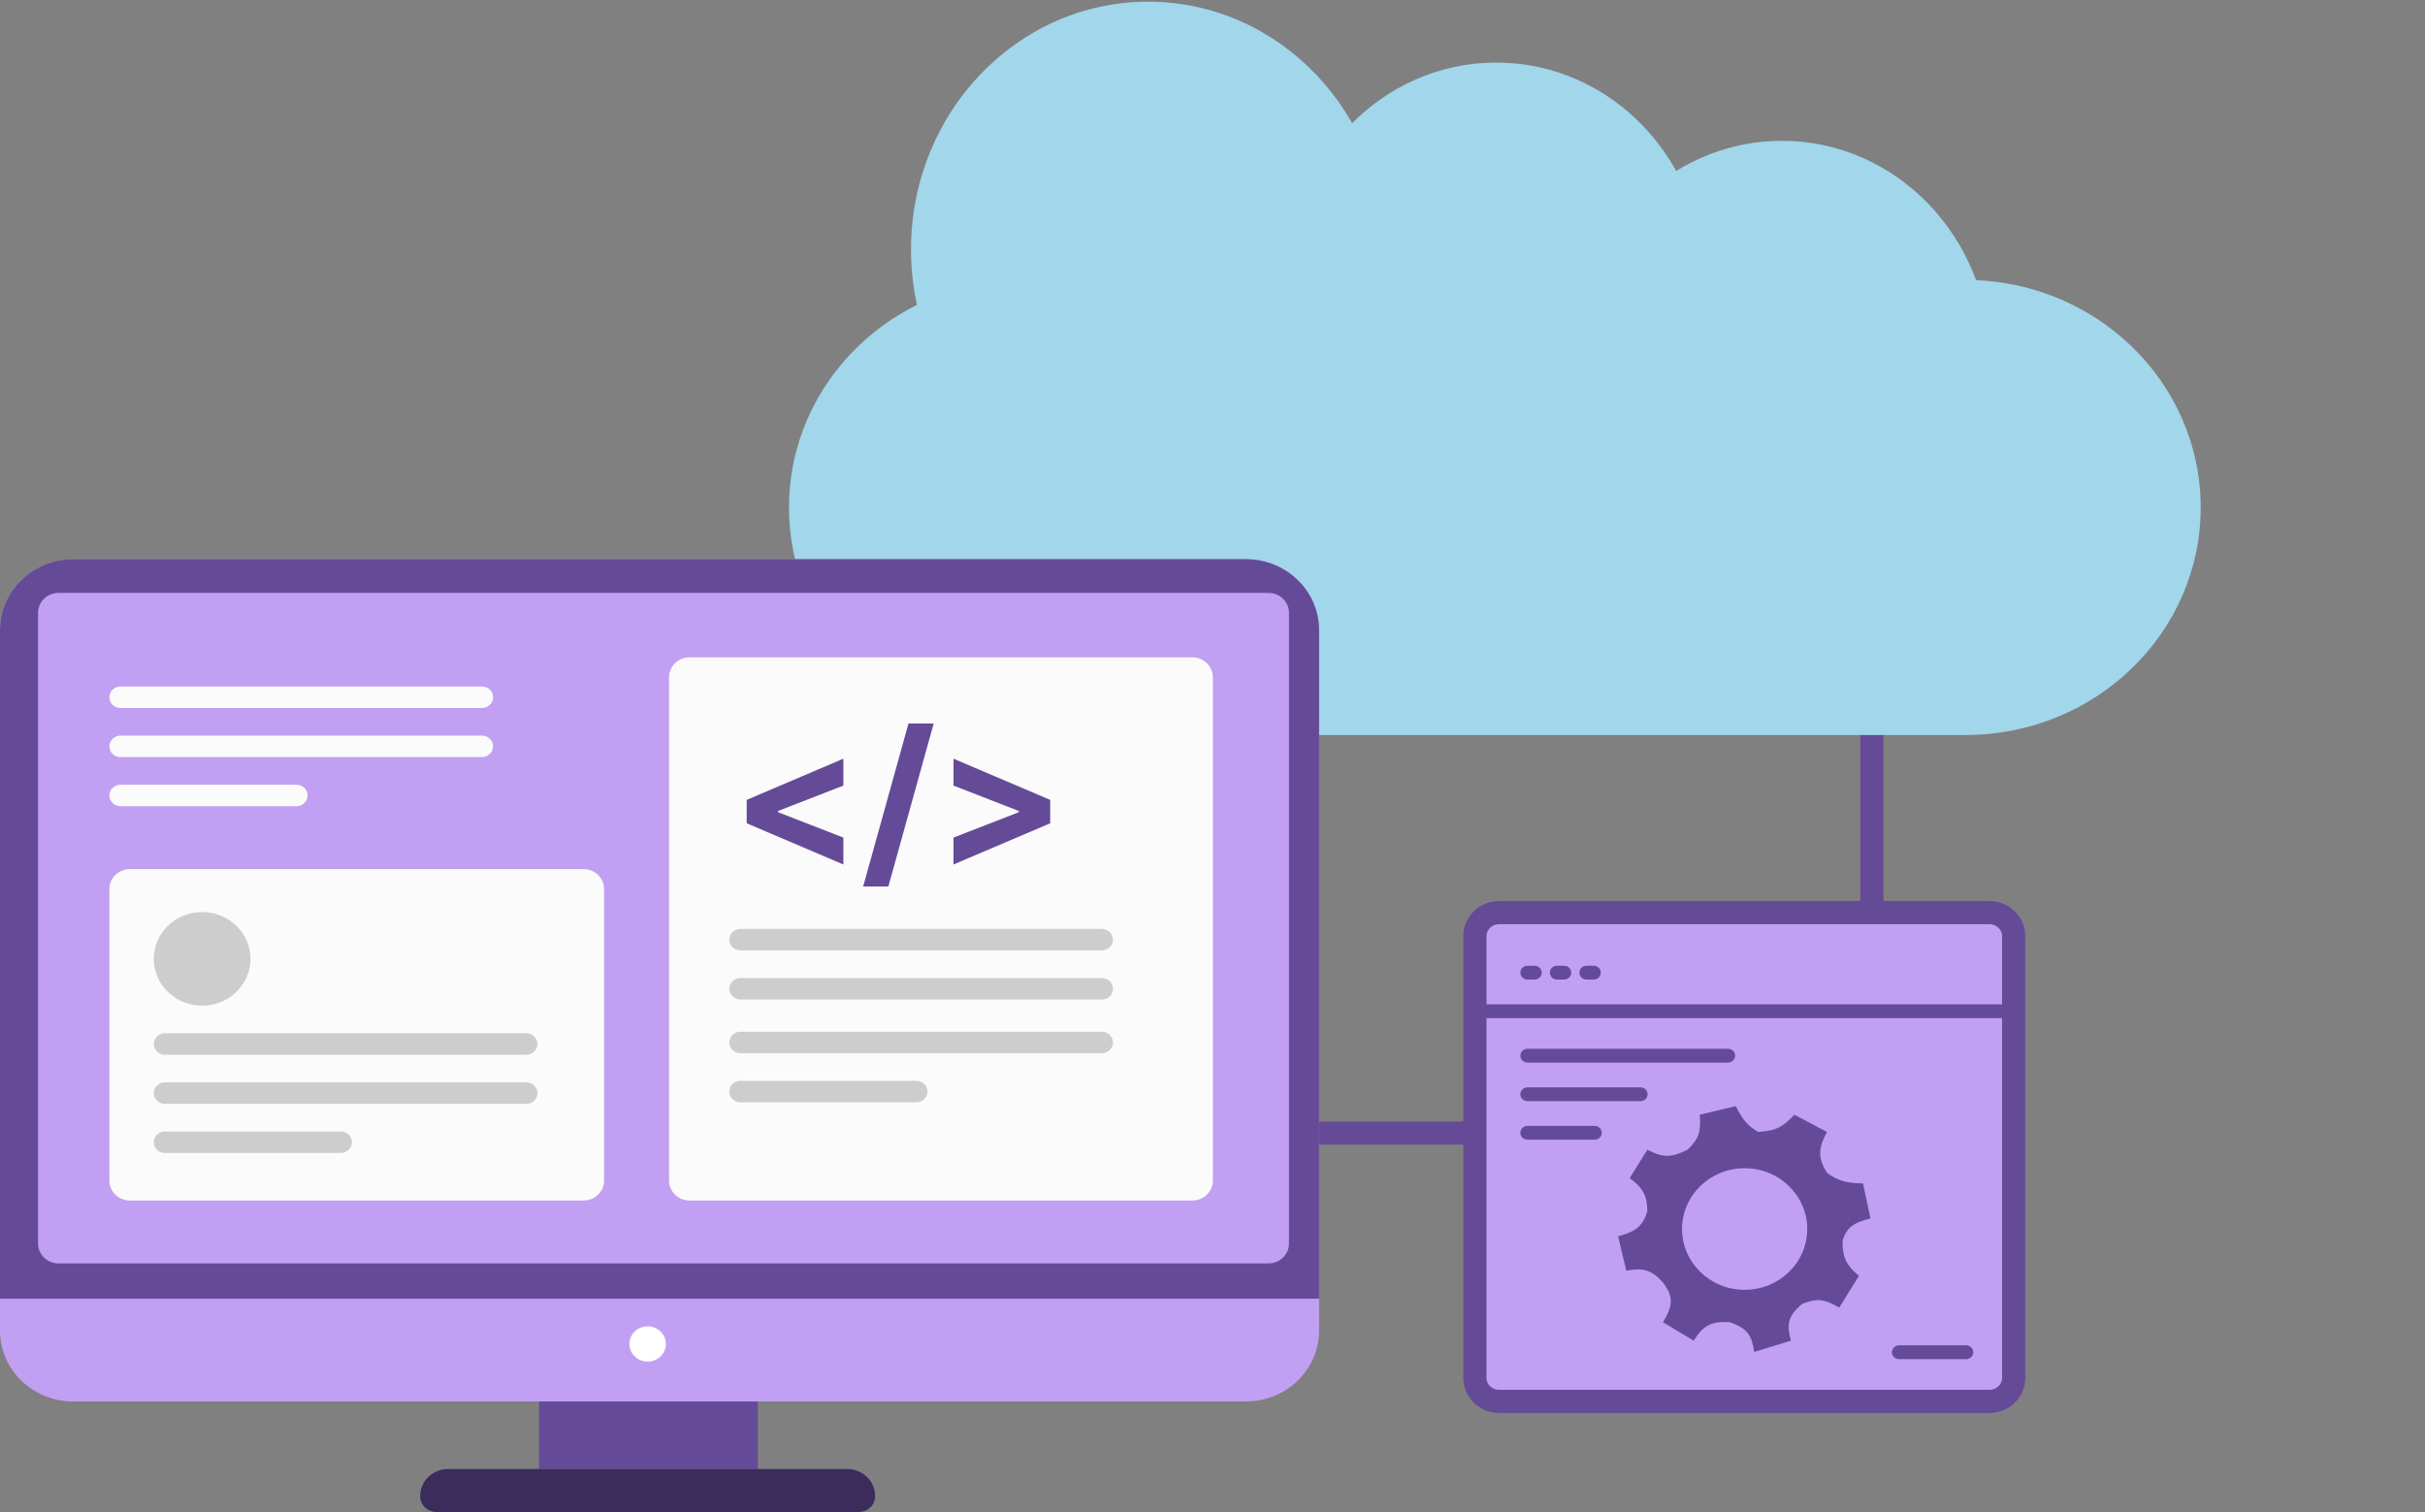 <svg width="627" height="391" viewBox="0 0 627 391" fill="none" xmlns="http://www.w3.org/2000/svg">
  <rect x="0" y="0" width="627" height="391" fill="#808080" stroke="none"/>
  <path d="M341 293H484V153" stroke="#654B97" stroke-width="6" stroke-linecap="round" />
  <path
    d="M508.211 72.391H264.789C231.216 72.391 204 98.734 204 131.229C204 163.724 231.216 190.067 264.789 190.067H508.211C541.784 190.067 569.001 163.724 569.001 131.229C569.001 98.734 541.784 72.391 508.211 72.391Z"
    fill="#A1D6EB" />
  <path
    d="M296.858 128.606C330.72 128.606 358.17 99.914 358.17 64.521C358.17 29.128 330.72 0.437 296.858 0.437C262.997 0.437 235.547 29.128 235.547 64.521C235.547 99.914 262.997 128.606 296.858 128.606Z"
    fill="#A1D6EB" />
  <path
    d="M386.86 128.606C416.563 128.606 440.642 103.438 440.642 72.391C440.642 41.345 416.563 16.177 386.86 16.177C357.157 16.177 333.078 41.345 333.078 72.391C333.078 103.438 357.157 128.606 386.86 128.606Z"
    fill="#A1D6EB" />
  <path
    d="M460.723 148.843C490.426 148.843 514.505 123.675 514.505 92.628C514.505 61.582 490.426 36.414 460.723 36.414C431.02 36.414 406.941 61.582 406.941 92.628C406.941 123.675 431.02 148.843 460.723 148.843Z"
    fill="#A1D6EB" />
  <path
    d="M0 162.933C0 152.808 8.48 144.6 18.941 144.6H322.114C332.576 144.6 341.055 152.808 341.055 162.933V344.089C341.055 354.215 332.576 362.423 322.114 362.423H18.941C8.48 362.423 0 354.215 0 344.089V162.933Z"
    fill="#C1A0F3" />
  <path
    d="M0 162.933C0 152.808 8.48 144.6 18.941 144.6H322.114C332.576 144.6 341.055 152.808 341.055 162.933V335.839H0V162.933Z"
    fill="#654B97" />
  <path
    d="M327.965 153.329H15.143C12.214 153.329 9.84 155.627 9.84 158.462V321.581C9.84 324.416 12.214 326.715 15.143 326.715H327.965C330.895 326.715 333.269 324.416 333.269 321.581V158.462C333.269 155.627 330.895 153.329 327.965 153.329Z"
    fill="#C1A0F3" />
  <path
    d="M150.878 224.746H33.589C30.66 224.746 28.285 227.044 28.285 229.879V305.314C28.285 308.149 30.66 310.447 33.589 310.447H150.878C153.807 310.447 156.181 308.149 156.181 305.314V229.879C156.181 227.044 153.807 224.746 150.878 224.746Z"
    fill="#FBFBFB" />
  <path
    d="M308.288 169.993H178.292C175.363 169.993 172.988 172.291 172.988 175.126V305.314C172.988 308.149 175.363 310.447 178.292 310.447H308.288C311.217 310.447 313.592 308.149 313.592 305.314V175.126C313.592 172.291 311.217 169.993 308.288 169.993Z"
    fill="#FBFBFB" />
  <path
    d="M52.264 260.058C59.169 260.058 64.767 254.64 64.767 247.957C64.767 241.273 59.169 235.855 52.264 235.855C45.359 235.855 39.762 241.273 39.762 247.957C39.762 254.64 45.359 260.058 52.264 260.058Z"
    fill="#CDCDCD" />
  <path
    d="M167.452 352.107C170.056 352.107 172.167 350.064 172.167 347.544C172.167 345.024 170.056 342.981 167.452 342.981C164.849 342.981 162.738 345.024 162.738 347.544C162.738 350.064 164.849 352.107 167.452 352.107Z"
    fill="white" />
  <path
    d="M136.094 267.199H42.631C41.046 267.199 39.762 268.443 39.762 269.977C39.762 271.511 41.046 272.754 42.631 272.754H136.094C137.678 272.754 138.963 271.511 138.963 269.977C138.963 268.443 137.678 267.199 136.094 267.199Z"
    fill="#CDCDCD" />
  <path
    d="M284.895 240.22H191.432C189.847 240.22 188.562 241.464 188.562 242.997C188.562 244.531 189.847 245.775 191.432 245.775H284.895C286.479 245.775 287.764 244.531 287.764 242.997C287.764 241.464 286.479 240.22 284.895 240.22Z"
    fill="#CDCDCD" />
  <path
    d="M124.617 177.531H31.155C29.57 177.531 28.285 178.775 28.285 180.308C28.285 181.842 29.57 183.086 31.155 183.086H124.617C126.202 183.086 127.487 181.842 127.487 180.308C127.487 178.775 126.202 177.531 124.617 177.531Z"
    fill="#FBFBFB" />
  <path
    d="M136.094 279.896H42.631C41.046 279.896 39.762 281.14 39.762 282.674C39.762 284.208 41.046 285.451 42.631 285.451H136.094C137.678 285.451 138.963 284.208 138.963 282.674C138.963 281.14 137.678 279.896 136.094 279.896Z"
    fill="#CDCDCD" />
  <path
    d="M284.895 252.916H191.432C189.847 252.916 188.562 254.16 188.562 255.694C188.562 257.227 189.847 258.471 191.432 258.471H284.895C286.479 258.471 287.764 257.227 287.764 255.694C287.764 254.16 286.479 252.916 284.895 252.916Z"
    fill="#CDCDCD" />
  <path
    d="M284.895 266.803H191.432C189.847 266.803 188.562 268.046 188.562 269.58C188.562 271.114 189.847 272.357 191.432 272.357H284.895C286.479 272.357 287.764 271.114 287.764 269.58C287.764 268.046 286.479 266.803 284.895 266.803Z"
    fill="#CDCDCD" />
  <path
    d="M124.617 190.228H31.155C29.57 190.228 28.285 191.471 28.285 193.005C28.285 194.539 29.57 195.783 31.155 195.783H124.617C126.202 195.783 127.487 194.539 127.487 193.005C127.487 191.471 126.202 190.228 124.617 190.228Z"
    fill="#FBFBFB" />
  <path
    d="M88.133 292.593H42.631C41.046 292.593 39.762 293.836 39.762 295.37C39.762 296.904 41.046 298.147 42.631 298.147H88.133C89.717 298.147 91.002 296.904 91.002 295.37C91.002 293.836 89.717 292.593 88.133 292.593Z"
    fill="#CDCDCD" />
  <path
    d="M236.933 279.5H191.432C189.847 279.5 188.562 280.743 188.562 282.277C188.562 283.811 189.847 285.054 191.432 285.054H236.933C238.518 285.054 239.803 283.811 239.803 282.277C239.803 280.743 238.518 279.5 236.933 279.5Z"
    fill="#CDCDCD" />
  <path
    d="M76.656 202.924H31.155C29.57 202.924 28.285 204.168 28.285 205.702C28.285 207.235 29.57 208.479 31.155 208.479H76.656C78.241 208.479 79.525 207.235 79.525 205.702C79.525 204.168 78.241 202.924 76.656 202.924Z"
    fill="#FBFBFB" />
  <path d="M195.944 362.423H139.375V379.88H195.944V362.423Z" fill="#654B97" />
  <path
    d="M108.629 386.897C108.629 383.021 111.875 379.88 115.878 379.88H219.028C223.031 379.88 226.276 383.021 226.276 386.897C226.276 389.157 224.384 390.99 222.048 390.99H112.857C110.522 390.99 108.629 389.157 108.629 386.897Z"
    fill="#3C2C5C" />
  <path
    d="M193.059 212.898V206.848L218.061 196.192V203.153L200.943 209.805L201.174 209.444V210.303L200.943 209.942L218.061 216.594V223.555L193.059 212.898ZM241.412 187.1L229.692 229.244H223.175L234.895 187.1H241.412ZM271.534 212.898L246.531 223.555V216.594L263.649 209.942L263.418 210.303V209.444L263.649 209.805L246.531 203.153V196.192L271.534 206.848V212.898Z"
    fill="#654B97" />
  <path
    d="M514.374 236H387.622C384.155 236 381.344 238.721 381.344 242.077V356.324C381.344 359.68 384.155 362.401 387.622 362.401H514.374C517.842 362.401 520.653 359.68 520.653 356.324V242.077C520.653 238.721 517.842 236 514.374 236Z"
    fill="#C1A0F3" stroke="#654B97" stroke-width="6" />
  <path fill-rule="evenodd" clip-rule="evenodd"
    d="M439.477 288.257L448.8 286.035C450.659 289.744 451.937 291.164 454.605 292.699C459.387 292.444 461.223 291.204 463.929 288.257L472.372 292.699C470.102 297.05 469.987 299.38 472.372 303.294C475.598 305.554 477.705 305.958 481.696 306.028L483.631 315.084C479.057 316.202 477.536 317.48 476.42 320.723C476.33 325.398 477.535 327.245 480.641 329.951L475.539 338.153C471.78 335.915 469.762 335.699 466.04 337.128C462.248 340.303 461.905 342.407 463.05 346.696L453.551 349.601C452.96 345.38 451.874 343.502 447.217 341.913C442.453 341.621 440.452 342.749 437.895 346.696L429.977 341.913C432.506 337.701 432.806 335.432 429.977 331.66C427.093 328.486 425.031 327.768 420.478 328.583L418.367 319.698C422.697 318.516 424.638 317.375 425.932 313.205C425.851 309.055 424.789 307.189 421.358 304.661L425.932 297.313C429.991 299.443 432.253 299.374 436.311 297.313C439.242 294.624 439.832 292.59 439.477 288.257ZM451.087 333.54C460.025 333.54 467.272 326.5 467.272 317.819C467.272 309.136 460.025 302.098 451.087 302.098C442.149 302.098 434.904 309.136 434.904 317.819C434.904 326.5 442.149 333.54 451.087 333.54Z"
    fill="#654B97" />
  <path
    d="M518.89 259.706H382.849C381.828 259.706 381 260.507 381 261.495C381 262.484 381.828 263.285 382.849 263.285H518.89C519.911 263.285 520.738 262.484 520.738 261.495C520.738 260.507 519.911 259.706 518.89 259.706Z"
    fill="#654B97" />
  <path
    d="M424.148 281.178H394.95C393.929 281.178 393.102 281.979 393.102 282.968C393.102 283.956 393.929 284.757 394.95 284.757H424.148C425.169 284.757 425.997 283.956 425.997 282.968C425.997 281.979 425.169 281.178 424.148 281.178Z"
    fill="#654B97" />
  <path
    d="M446.78 271.209H394.95C393.929 271.209 393.102 272.01 393.102 272.998C393.102 273.986 393.929 274.787 394.95 274.787H446.78C447.801 274.787 448.628 273.986 448.628 272.998C448.628 272.01 447.801 271.209 446.78 271.209Z"
    fill="#654B97" />
  <path
    d="M412.306 291.148H394.95C393.929 291.148 393.102 291.949 393.102 292.938C393.102 293.926 393.929 294.727 394.95 294.727H412.306C413.327 294.727 414.154 293.926 414.154 292.938C414.154 291.949 413.327 291.148 412.306 291.148Z"
    fill="#654B97" />
  <path
    d="M396.779 249.736H394.95C393.929 249.736 393.102 250.537 393.102 251.526C393.102 252.514 393.929 253.315 394.95 253.315H396.779C397.8 253.315 398.628 252.514 398.628 251.526C398.628 250.537 397.8 249.736 396.779 249.736Z"
    fill="#654B97" />
  <path
    d="M404.412 249.736H402.583C401.562 249.736 400.734 250.537 400.734 251.526C400.734 252.514 401.562 253.315 402.583 253.315H404.412C405.433 253.315 406.261 252.514 406.261 251.526C406.261 250.537 405.433 249.736 404.412 249.736Z"
    fill="#654B97" />
  <path
    d="M412.045 249.736H410.216C409.195 249.736 408.367 250.537 408.367 251.526C408.367 252.514 409.195 253.315 410.216 253.315H412.045C413.066 253.315 413.894 252.514 413.894 251.526C413.894 250.537 413.066 249.736 412.045 249.736Z"
    fill="#654B97" />
  <path
    d="M508.36 347.897H491.005C489.984 347.897 489.156 348.698 489.156 349.687C489.156 350.675 489.984 351.476 491.005 351.476H508.36C509.381 351.476 510.209 350.675 510.209 349.687C510.209 348.698 509.381 347.897 508.36 347.897Z"
    fill="#654B97" />
</svg>
  